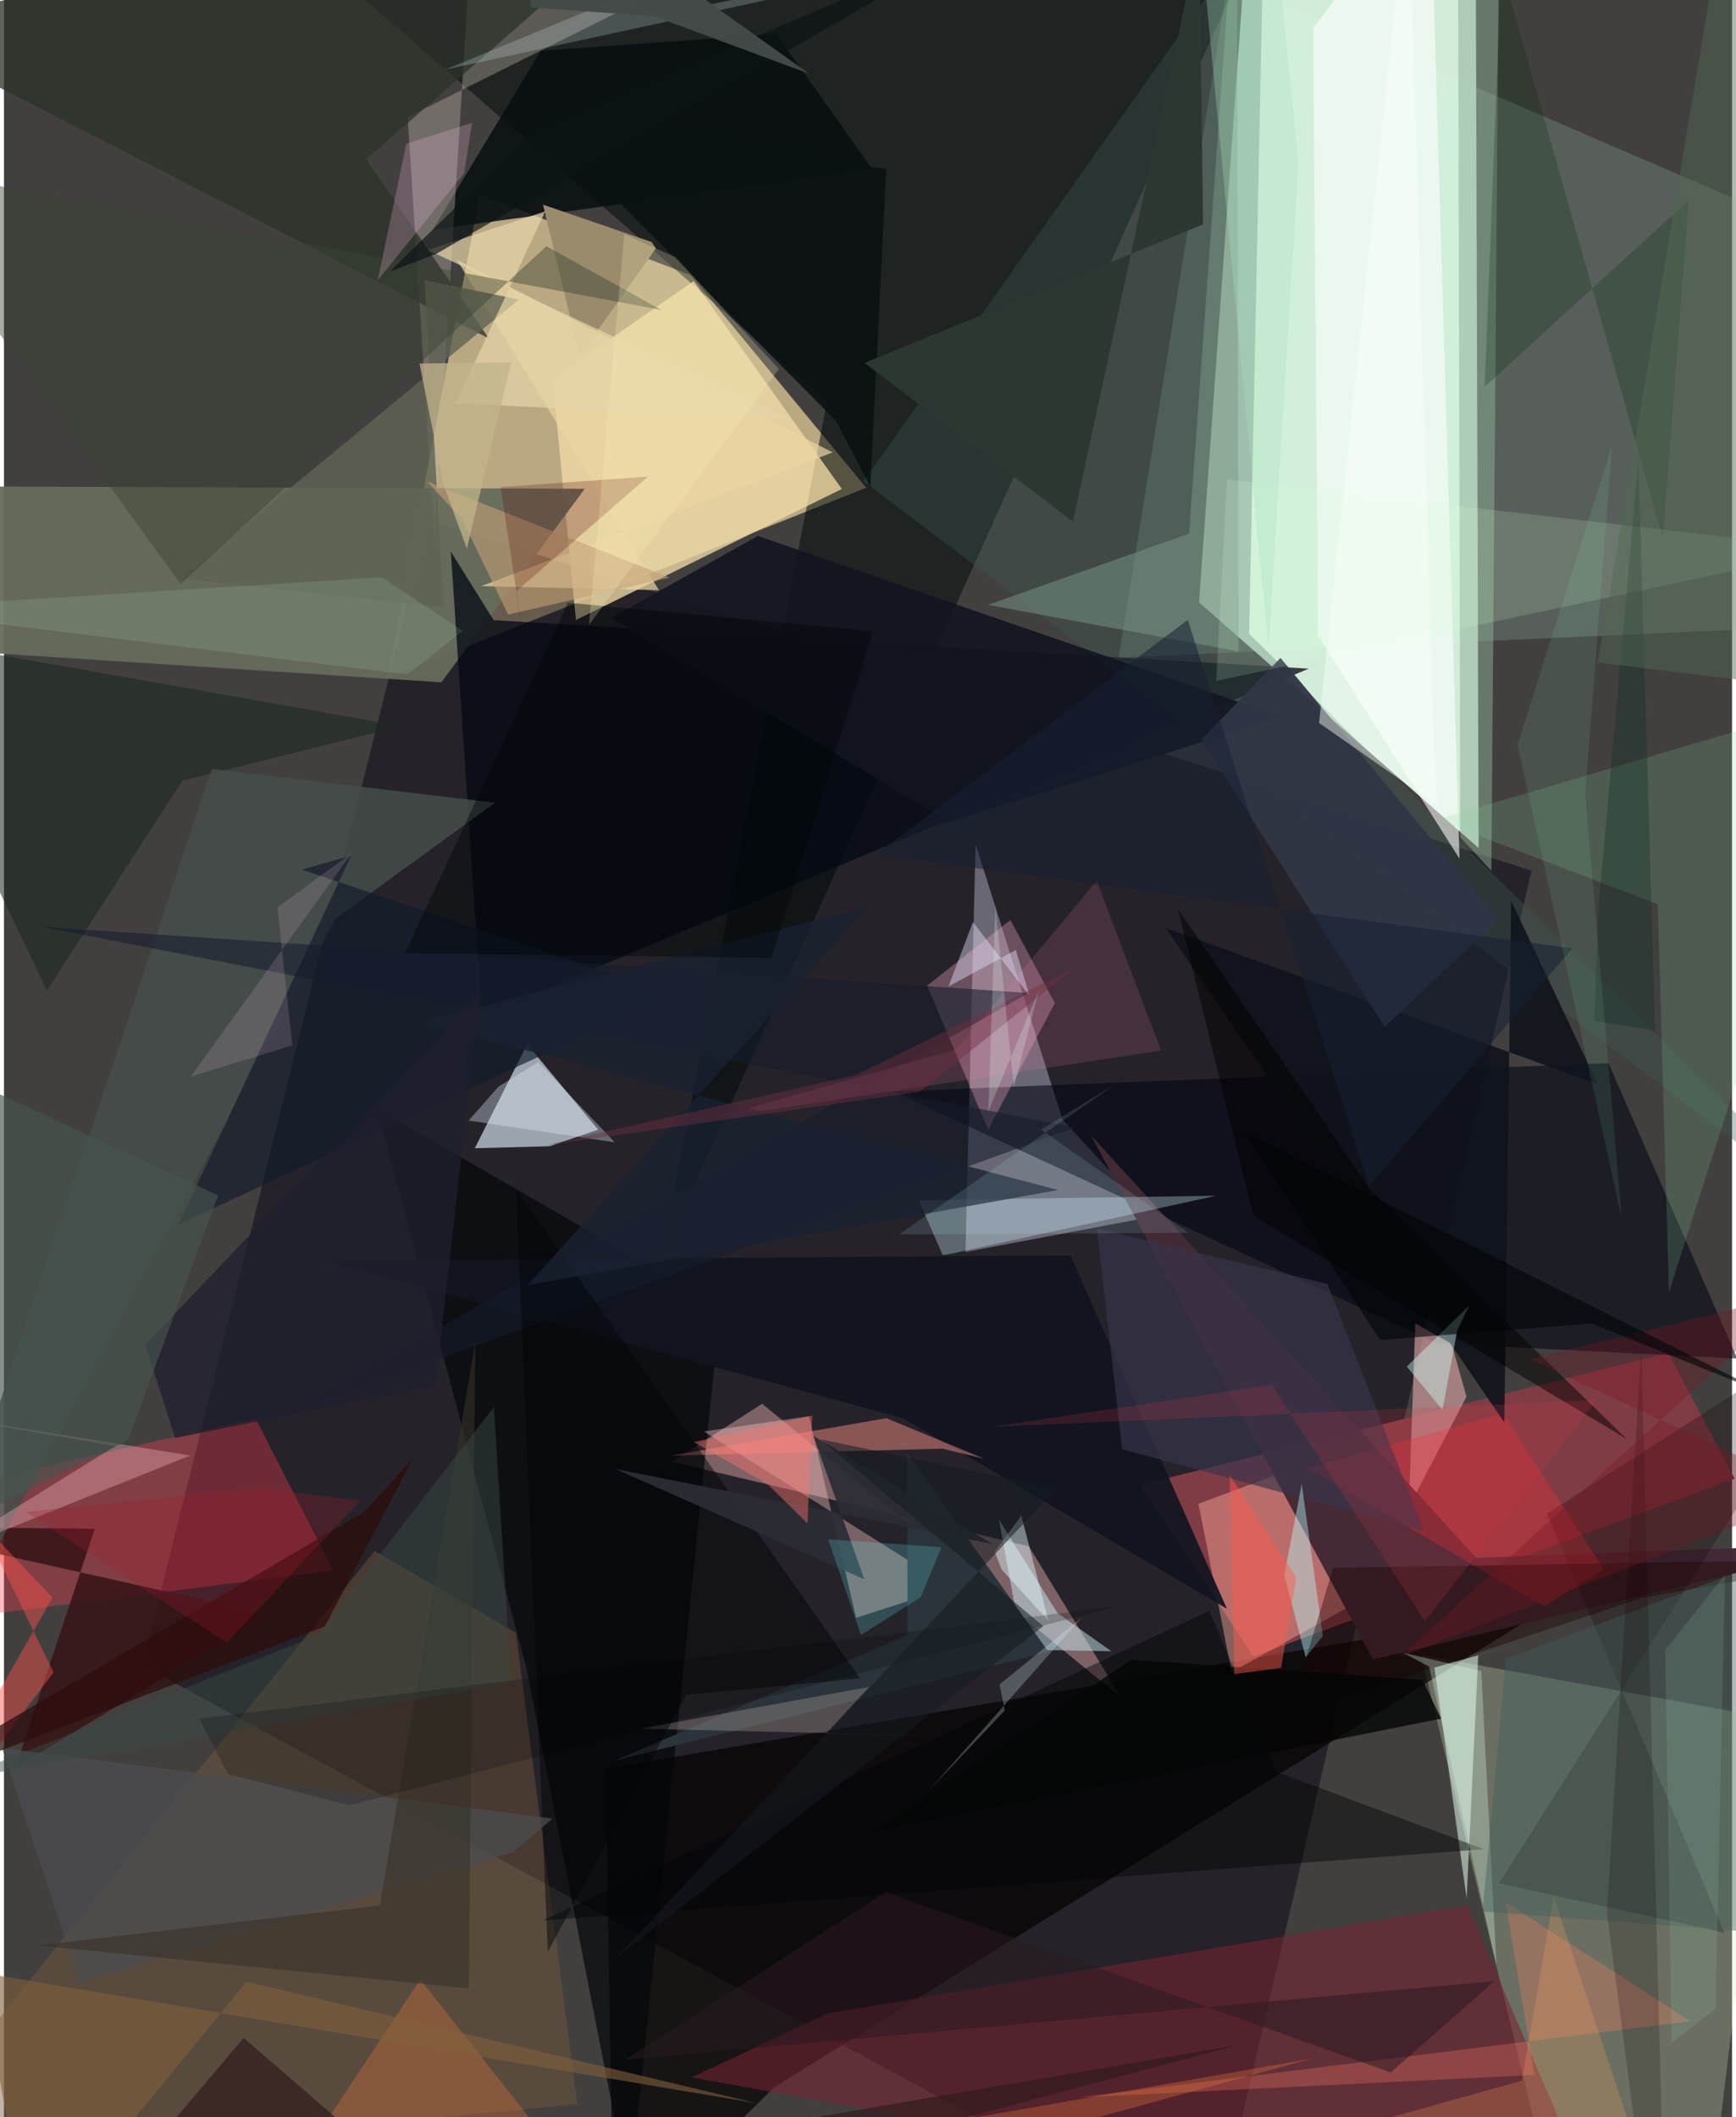 <svg xmlns="http://www.w3.org/2000/svg" width="228" height="278" viewBox="0 0 836 1024"><path fill="#42403f" d="M0 0h836v1024H0z"/><path fill="#d6efdd" fill-opacity=".976" d="M713.39 410.143L711.883-62 600.296-18.264 578.15 291.368z"/><path fill="#f1d9a2" fill-opacity=".682" d="M417.128 235.913L185.543 327.96l44.651-233.79 101.964 38.856z"/><path fill="#030010" fill-opacity=".459" d="M66.911 805.51l138.367-554.09 533.74 169.649L584.63 1086z"/><path fill="#813d46" fill-opacity=".996" d="M549.757 718.182l255.381-63.865 32.101 60.867-232.823 86z"/><path fill="#000a0a" fill-opacity=".533" d="M317.708 609.35l80.504-415.21L103.55-62l512.997 8.749z"/><path fill="#d5eeb9" fill-opacity=".275" d="M830.306 1026.556l23.852-195.572-168.614-30.603L754.774 1086z"/><path fill="#9591a2" fill-opacity=".612" d="M555.387 588.502l-90.241 17.037 4.92-197.288 41.985 133.196z"/><path fill="#deeef9" fill-opacity=".639" d="M253.121 505.09l34.342 41.302-23.532 8.008-36.143.952z"/><path fill="#040000" fill-opacity=".678" d="M294.866 1086l-3.779-230.587 455.416-77.583-373.768 231.634z"/><path fill="#c9ffe1" fill-opacity=".165" d="M539.256 318.083L592.194-9.478 875.53 112.59 898 301.84z"/><path fill="#000412" fill-opacity=".573" d="M430.148 527.894l346.075-13.713 62.301 142.914-145.129-7.336z"/><path fill="#f2b6b7" fill-opacity=".424" d="M495.791 747.901l-172.668-40.934 43.651-28.022 173.809 142.244z"/><path fill="#f0daa5" fill-opacity=".78" d="M265.417 183.395l68.209-47.46 71.705 100.562-128.63 63.379z"/><path fill="#666b5b" fill-opacity=".945" d="M281 236.392l-69.404 93.62L-62 312.239v-77.144z"/><path fill="#040a13" fill-opacity=".761" d="M236.887 299.944L631.2 323.416 231.132 491.302l-14.945-224.518z"/><path fill="#792230" fill-opacity=".561" d="M778.401 1086l-445.664-81.256 65.788-30.945L708.03 921.66z"/><path fill="#fc3c52" fill-opacity=".337" d="M-58.916 787.306l1.096-60.468 179.597-40.73 37.493 73.469z"/><path fill="#73583b" fill-opacity=".443" d="M179.295 750.184L-61.7 1050.124l339.076-32.377-29.728-228.09z"/><path fill="#03060a" fill-opacity=".682" d="M180.606 536.444l72.274 270.874 49.82 254.74 43.921-430.054z"/><path fill="#3f5c56" fill-opacity=".329" d="M602.379 306.553l7.149-347.33-193.7 273.536L898 597.742z"/><path fill="#cc999b" fill-opacity=".706" d="M707.52 675.53l-7.192-25.553-17.543-9.857-3.165 88.749z"/><path fill="#fea99a" fill-opacity=".451" d="M593.889 808.718l-16.002-81.376 36.428-13.568 35.172 64.008z"/><path fill="#e3feee" fill-opacity=".537" d="M707.604 918.293l5.615-117.62 19.606-5.588-40.786 11.466z"/><path fill="#090f11" fill-opacity=".863" d="M207.424 111.097l52.287-86.572 114.004-8.008 46.572 65.575z"/><path fill="#c2b7ab" fill-opacity=".373" d="M208.241 260.003L195.304 56.614l128.81-64.307L228.014-62z"/><path fill="#ffc7c6" fill-opacity=".384" d="M458.148 767.732l-119.53-75.39 50.845-7.371 22.778 97.481z"/><path fill="#422a35" fill-opacity=".984" d="M525.79 549.018l136.556 253.61L898 746.562l-185.785 6.914z"/><path fill="#faadc8" fill-opacity=".325" d="M476.136 546.434l-29.525-69.693 40.283-31.794 21.479 40.222z"/><path fill="#361417" fill-opacity=".871" d="M5.536 854.934l122.45-74.152L-62 738.4l105.935 1.026z"/><path fill="#feffff" fill-opacity=".58" d="M635.734 307.399l68.412 107.898L689.883-62l-56.537 75.752z"/><path fill="#d0f5fe" fill-opacity=".318" d="M457.354 606.564l-3.228.525-11.566-26.581 143.961-2.185z"/><path fill="#110004" fill-opacity=".263" d="M746.425 732.08L898 635.074 723.34 910.887l108.957 23.896z"/><path fill="#121520" fill-opacity=".898" d="M617.977 346.611L364.72 259.226l-71.15 39.708 163.82 98.743z"/><path fill="#8cad94" fill-opacity=".51" d="M723.064-9.353l-3.519 430.49-15.034-16.17L703.373-62z"/><path fill="#2b322a" fill-opacity=".757" d="M334.105-62L-62 11.68l296.563 151.999-59.297-86.638z"/><path fill="#84d6a2" fill-opacity=".184" d="M800.1 437.368l5.365 187.69L898 335.852 693.305 396.46z"/><path fill="#d2f9ff" fill-opacity=".455" d="M492.883 797.872L481.37 735.04l28.297 45.158 26.066 18.458z"/><path fill="#12151f" fill-opacity=".933" d="M434.947 686.001l-280.012-76.217 361.002-2.628 75.72 170.978z"/><path fill="#ff2a34" fill-opacity=".29" d="M725.033 683.702l48.964 75.32-28.96 17.996-114.642-67.012z"/><path fill="#998b6b" d="M278.461 172.198l-17.678-73.214 52.536 18.06 2.058 3.07z"/><path fill="#19271d" fill-opacity=".541" d="M20.793 479.152l65.494-101.589 106.117-26.392L-62 306.185z"/><path fill="#2b343a" d="M437.133 790.803l-141.973 60.86 210.158-52.685-68.373-95.96z"/><path fill="#10131c" fill-opacity=".914" d="M771.044 524.38l-41.881-88.667-3.334 252.265-163.866-239.175z"/><path fill="#454d4a" fill-opacity=".831" d="M237.546 388.267l-136.9-16.355L-62 857.447l222.474-413.181z"/><path fill="#fa8d87" fill-opacity=".478" d="M322.407 704.077l104.502-18.146 47.195 19.583-20.162-4.851z"/><path fill="#ff7d61" fill-opacity=".29" d="M815.964 977.57l-296.467 36.901 220.922-10.898-13.976-83.56z"/><path fill="#ebd5a3" fill-opacity=".706" d="M316.862 285.452l-97.765-159.82 181.793 93.193-169.988 64.674z"/><path fill="#e4763b" fill-opacity=".333" d="M302.893 1086L201.408 957.456 116.199 1086l516.928-90.408z"/><path fill="#e5abb6" fill-opacity=".404" d="M53.927 699.38L-62 679.41l152.105 24.56-124.027 49.875z"/><path fill="#7c9887" fill-opacity=".494" d="M596.444-62l-23.1 320.103-97.289 34.445 121.22 22.537z"/><path fill="#38344a" fill-opacity=".663" d="M540.985 700.93l-12.25-106.749 111.544 26.796L686.934 740.5z"/><path fill="#131a2b" fill-opacity=".663" d="M144.097 420.595l23.812-6.718-83.537 178.418 239.013-111.319z"/><path fill="#5e6353" fill-opacity=".808" d="M85.47 279.847l127.352 13.974-9.308-158.282 45.594 9.307z"/><path fill="#313646" fill-opacity=".953" d="M667.903 496.693l-88.635-139.047 38.275-39.434L723.04 444.717z"/><path fill="#c8e2e5" fill-opacity=".255" d="M635.218-57.706L213.397 33.695l185.711-76.633-73.845 48.397z"/><path fill="#b5fdfd" fill-opacity=".424" d="M638.05 791.263l-8.312 10.345-10.33-39.717 8.405-44.19z"/><path fill="#151d2c" fill-opacity=".576" d="M518.229 545.303L18.195 448.261l477.48 31.999-358.854 203.95z"/><path fill="#08290e" fill-opacity=".247" d="M716.336 187.074l7.97-203.514 78.236 276.977L815.02 96.883z"/><path fill="#0b1211" fill-opacity=".902" d="M426.814 81.804L254.842 54.641l147.746 149.04 16.536 31.678z"/><path fill="#301c1d" fill-opacity=".706" d="M115.95 985.66L232.07 1086l365.719-97.087L31.046 1086z"/><path fill="#81603d" fill-opacity=".6" d="M-11.459 954.082L12.611 1086l104.744-127.534 246.875 58.816z"/><path fill="#e6d5a7" fill-opacity=".71" d="M218.503 195.056l162.277 7.754-175.75-81.867 56.84-18.72z"/><path fill="#c2a176" fill-opacity=".592" d="M221.72 251.357l22.185 45.886 77.998-17.877-117.108-46.437z"/><path fill="#f5e2d5" fill-opacity=".224" d="M459.249 839.638l-61.415-1.25 20.666-22.456-110.872 20.194z"/><path fill="#000406" fill-opacity=".439" d="M615.717 856.979l100.186 37.405-455.252 34.47L583.2 779.07z"/><path fill="#fc7cb4" fill-opacity=".153" d="M559.788 508.123l-31.18-82.104-67.883 81.533-117.992 33.37z"/><path fill="#000405" fill-opacity=".463" d="M330.091 819.75l-66.987 124.264-15.361-368.793 166.433 236.545z"/><path fill="#deffdd" fill-opacity=".157" d="M864.899 263.378l-273.172-31.523-5.294 97.469L898 262.985z"/><path fill="#1d0200" fill-opacity=".392" d="M643.005 758.322L898 754.148l-106.103 18.856-170.377 57.093z"/><path fill="#4b4d4f" fill-opacity=".749" d="M36.615 958.682l209.676-62.857 19.095-16.259L-.975 845.41z"/><path fill="#291921" fill-opacity=".525" d="M300.46 996.197l126.13-81.026 244.327 87.178 50.074-44.144z"/><path fill="#f75149" fill-opacity=".463" d="M23.49 772.676L-62 922.862l85.972-114.018-35.317-72.875z"/><path fill="#3a4432" fill-opacity=".439" d="M-62 78.775l380.111 71.162-55.685-30.85L85.478 282.513z"/><path fill="#f99f5c" fill-opacity=".247" d="M734.272 1006.36L449.856 1086h355.772l-55.93-168.645z"/><path fill="#030000" fill-opacity=".506" d="M567.897 439.64l36.547 148.433 180.558 107.881L660.959 575.32z"/><path fill="#fcbee5" fill-opacity=".235" d="M194.658 69.46l-13.831 66.07 41.797-51.763 3.85-24.354z"/><path fill="#e0ebf6" fill-opacity=".353" d="M258.46 513.672l37.012 38.826-70.69-10.52 14.46-16.412z"/><path fill="#373128" fill-opacity=".592" d="M228.011 649.085l-3.164 312.624-208.678-20.767 165.64-19.32z"/><path fill="#2c2c35" fill-opacity=".933" d="M295.798 710.479l120.438 53.429-24.692-69.462 86.667 52.344z"/><path fill="#1a2130" fill-opacity=".796" d="M417.982 438.6L253.367 621.577l256.577-46.007-308.691-81.105z"/><path fill="#67f7fd" fill-opacity=".204" d="M453.563 748.32l-54.84-3.799 15.86 46.245 28.878-18.22z"/><path fill="#540101" fill-opacity=".235" d="M247.663 286.169l29.418 195.168L240.304 235.6l71.328-5.103z"/><path fill="#d0ffe7" fill-opacity=".114" d="M182.765 279.22L-62 294.524 195.293 326.2l26.604-21.073z"/><path fill="#d2fffb" fill-opacity=".42" d="M678.633 660.95l30.293-29.589-5.885 12.15-7.11 38.407z"/><path fill="#e2ffee" fill-opacity=".298" d="M689.423 806.039l-12.84-6.743 38.094 8.891 7.35 142.433z"/><path fill="#201e2e" fill-opacity=".773" d="M82.83 695.518l-14.47-45.111 161.986-170.244-21.66 190.05z"/><path fill="#020507" fill-opacity=".431" d="M420.443 305.294l-49.2 158.007-177.164-2.313 78.722-169.47z"/><path fill="#2d0c0c" fill-opacity=".722" d="M-62 869.855l217.205-83.205 42.719-81.262-23.766 25.883z"/><path fill="#f6c9e5" fill-opacity=".157" d="M168.28 412.585L90.35 520.767l49.151-15.182-7.185-66.735z"/><path fill="#3f5f59" fill-opacity=".416" d="M726.64 802.332L715.271 924.51 898 938.394V738.137z"/><path fill="#2e3832" fill-opacity=".996" d="M517.129 252.316l-100.766-76.817 163.729-66.969-1.801-138.507z"/><path fill="#cf3646" fill-opacity=".188" d="M613.415 669.854l74.02 114.337 83.063-106.968-292.487 12.878z"/><path fill="#e4feff" fill-opacity=".443" d="M479.297 750.487l3.336 8.623 22.692 24.859-13.152-50.874z"/><path fill="#fafffa" fill-opacity=".443" d="M636.226 349.67l43.176-408.914L691.215 341.8l2.099 47.81z"/><path fill="#030405" fill-opacity=".784" d="M421.168 885.853l124.213-83.09 140.832 9.744 9.037 18.745z"/><path fill="#394b45" fill-opacity=".463" d="M-23.604 860.801l269.002-46.765-8.383-133.515-85.258 110.353z"/><path fill="#100302" fill-opacity=".196" d="M802.272 1038.231l-10.2-386.582-16.582 273.715L796.51 1086z"/><path fill="#ff736d" fill-opacity=".435" d="M369.582 717.972l-35.764-20.496 57.243-12.817-2.346 52.147z"/><path fill="#172133" fill-opacity=".541" d="M660.431 573.672l-87.759-273.847-150.88 113.569 336.963 45.266z"/><path fill="#ff584b" fill-opacity=".467" d="M617.876 806.69l-22.697 3.036-2.238-96.355 32.234 49.513z"/><path fill="#bcf2ff" fill-opacity=".133" d="M573.002 596.195l-71.29-49.825 35.984-22.032-104.715 72.745z"/><path fill="#0d1313" fill-opacity=".686" d="M467.288-26.385L209.165 122.77l-22.53 8.616 69.629-67.973z"/><path fill="#e9e3fe" fill-opacity=".427" d="M456.932 477.134l11.839-31.18 27.423 35.843-6.68-22.31z"/><path fill="#781522" fill-opacity=".337" d="M738.32 657.406L868.78 625.3 675.688 801.277l202.286-78.996z"/><path fill="#002820" fill-opacity=".282" d="M769.369 493.8l29.422 4.687-8.128-275.327-19.22 215.086z"/><path fill="#712e40" fill-opacity=".439" d="M442.944 528.09L261.31 554.078l150.741-34.115L517.524 468.4z"/><path fill="#020008" fill-opacity=".208" d="M108.336 858.039l58.809 15.121 371.652-96.244-444.28 54.345z"/><path fill="#fcf5bb" fill-opacity=".227" d="M374.86 178.51l-91.851 123.732 17.092-188.924 24.845 11.095z"/><path fill="#b2e8c8" fill-opacity=".122" d="M828.003 971.448L806.77 988.13l-3.084-189.947 28.892-36.702z"/><path fill="#ddf8fe" fill-opacity=".251" d="M521.279 782.5l-73.337 82.979 36.246-38.155-2.53-12.648z"/><path fill="#8fffc6" fill-opacity=".094" d="M732.255 360.203l45.702-144.677-13 168.376 17.679 205.59z"/><path fill="#e3fff9" fill-opacity=".224" d="M476.233 537.443l3.346-99.262 8.99 87.749 12.022-46.9z"/><path fill="#c2b48b" fill-opacity=".737" d="M212.563 234.058l11.373 31.32 21.46-90.125-44.35.574z"/><path fill="#434a48" fill-opacity=".973" d="M252.792-62l1.959 65.588 59.743 4.26 74.972 27.772z"/><path fill="#131b21" fill-opacity=".529" d="M502.77 786.524l-107.73-90.375 114.146 23.804-213.048 226.982z"/><path fill="#526952" fill-opacity=".463" d="M898 335.853L864.536 33.156l-37.374-46.59-56.049 333.877z"/><path fill="#000406" fill-opacity=".596" d="M600.191 547.537l254.396 127.494-86.45-34.935-102.474 8.022z"/><path fill="#a9e0bd" fill-opacity=".318" d="M626.26 79.077l-14.538 234.2L575.77-62h36.157z"/><path fill="#a71b2b" fill-opacity=".255" d="M107.774 794.559l-97.208-63.273 113.943-11.638 47.773 6.29z"/><path fill="#47544e" fill-opacity=".655" d="M-62 757.039V501.502l165.627 76.664-43.713 118.658z"/></svg>
